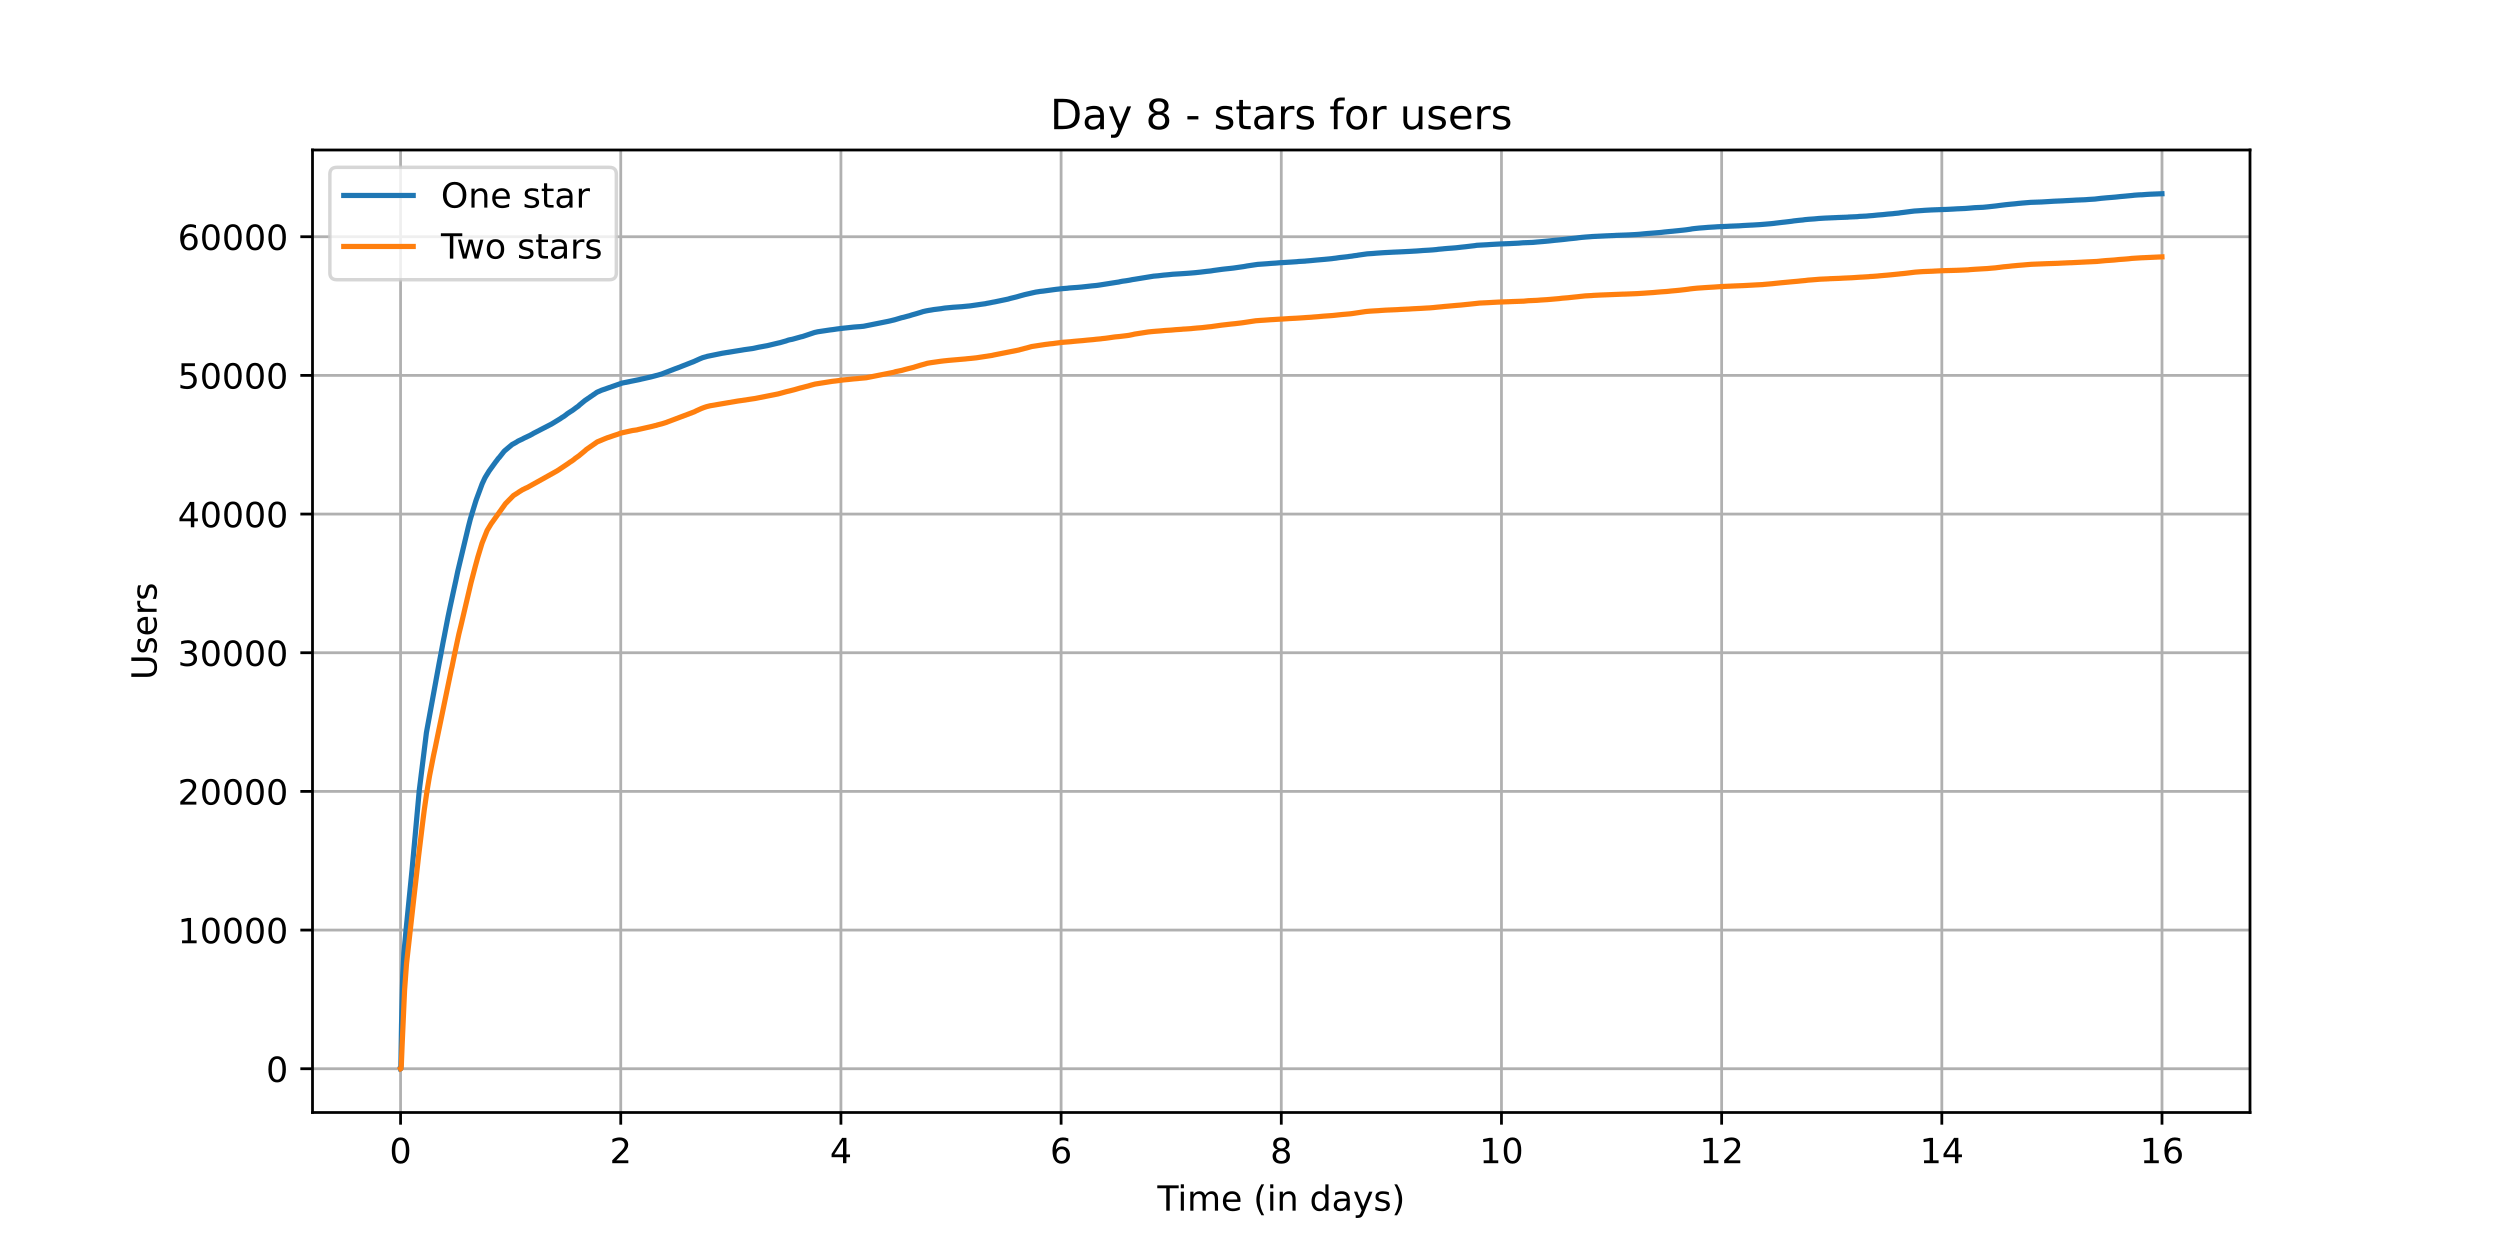 <?xml version="1.0" encoding="utf-8" standalone="no"?>
<!DOCTYPE svg PUBLIC "-//W3C//DTD SVG 1.1//EN"
  "http://www.w3.org/Graphics/SVG/1.1/DTD/svg11.dtd">
<!-- Created with matplotlib (https://matplotlib.org/) -->
<svg height="360pt" version="1.1" viewBox="0 0 720 360" width="720pt" xmlns="http://www.w3.org/2000/svg" xmlns:xlink="http://www.w3.org/1999/xlink">
 <defs>
  <style type="text/css">*{stroke-linecap:butt;stroke-linejoin:round;}</style>
 </defs>
 <g id="figure_1">
  <g id="patch_1">
   <path d="M 0 360 
L 720 360 
L 720 0 
L 0 0 
z
" style="fill:#ffffff;"/>
  </g>
  <g id="axes_1">
   <g id="patch_2">
    <path d="M 90 320.4 
L 648 320.4 
L 648 43.2 
L 90 43.2 
z
" style="fill:#ffffff;"/>
   </g>
   <g id="matplotlib.axis_1">
    <g id="xtick_1">
     <g id="line2d_1">
      <path clip-path="url(#p2597daea80)" d="M 115.364 320.4 
L 115.364 43.2 
" style="fill:none;stroke:#b0b0b0;stroke-linecap:square;stroke-width:0.8;"/>
     </g>
     <g id="line2d_2">
      <defs>
       <path d="M 0 0 
L 0 3.5 
" id="m3727c8ebe7" style="stroke:#000000;stroke-width:0.8;"/>
      </defs>
      <g>
       <use style="stroke:#000000;stroke-width:0.8;" x="115.364" xlink:href="#m3727c8ebe7" y="320.4"/>
      </g>
     </g>
     <g id="text_1">
      <!-- 0 -->
      <g transform="translate(112.182 334.998)scale(0.1 -0.1)">
       <defs>
        <path d="M 31.781 66.406 
Q 24.172 66.406 20.328 58.906 
Q 16.5 51.422 16.5 36.375 
Q 16.5 21.391 20.328 13.891 
Q 24.172 6.391 31.781 6.391 
Q 39.453 6.391 43.281 13.891 
Q 47.125 21.391 47.125 36.375 
Q 47.125 51.422 43.281 58.906 
Q 39.453 66.406 31.781 66.406 
z
M 31.781 74.219 
Q 44.047 74.219 50.516 64.516 
Q 56.984 54.828 56.984 36.375 
Q 56.984 17.969 50.516 8.266 
Q 44.047 -1.422 31.781 -1.422 
Q 19.531 -1.422 13.062 8.266 
Q 6.594 17.969 6.594 36.375 
Q 6.594 54.828 13.062 64.516 
Q 19.531 74.219 31.781 74.219 
z
" id="DejaVuSans-48"/>
       </defs>
       <use xlink:href="#DejaVuSans-48"/>
      </g>
     </g>
    </g>
    <g id="xtick_2">
     <g id="line2d_3">
      <path clip-path="url(#p2597daea80)" d="M 178.775 320.4 
L 178.775 43.2 
" style="fill:none;stroke:#b0b0b0;stroke-linecap:square;stroke-width:0.8;"/>
     </g>
     <g id="line2d_4">
      <g>
       <use style="stroke:#000000;stroke-width:0.8;" x="178.775" xlink:href="#m3727c8ebe7" y="320.4"/>
      </g>
     </g>
     <g id="text_2">
      <!-- 2 -->
      <g transform="translate(175.594 334.998)scale(0.1 -0.1)">
       <defs>
        <path d="M 19.188 8.297 
L 53.609 8.297 
L 53.609 0 
L 7.328 0 
L 7.328 8.297 
Q 12.938 14.109 22.625 23.891 
Q 32.328 33.688 34.812 36.531 
Q 39.547 41.844 41.422 45.531 
Q 43.312 49.219 43.312 52.781 
Q 43.312 58.594 39.234 62.25 
Q 35.156 65.922 28.609 65.922 
Q 23.969 65.922 18.812 64.312 
Q 13.672 62.703 7.812 59.422 
L 7.812 69.391 
Q 13.766 71.781 18.938 73 
Q 24.125 74.219 28.422 74.219 
Q 39.75 74.219 46.484 68.547 
Q 53.219 62.891 53.219 53.422 
Q 53.219 48.922 51.531 44.891 
Q 49.859 40.875 45.406 35.406 
Q 44.188 33.984 37.641 27.219 
Q 31.109 20.453 19.188 8.297 
z
" id="DejaVuSans-50"/>
       </defs>
       <use xlink:href="#DejaVuSans-50"/>
      </g>
     </g>
    </g>
    <g id="xtick_3">
     <g id="line2d_5">
      <path clip-path="url(#p2597daea80)" d="M 242.187 320.4 
L 242.187 43.2 
" style="fill:none;stroke:#b0b0b0;stroke-linecap:square;stroke-width:0.8;"/>
     </g>
     <g id="line2d_6">
      <g>
       <use style="stroke:#000000;stroke-width:0.8;" x="242.187" xlink:href="#m3727c8ebe7" y="320.4"/>
      </g>
     </g>
     <g id="text_3">
      <!-- 4 -->
      <g transform="translate(239.005 334.998)scale(0.1 -0.1)">
       <defs>
        <path d="M 37.797 64.312 
L 12.891 25.391 
L 37.797 25.391 
z
M 35.203 72.906 
L 47.609 72.906 
L 47.609 25.391 
L 58.016 25.391 
L 58.016 17.188 
L 47.609 17.188 
L 47.609 0 
L 37.797 0 
L 37.797 17.188 
L 4.891 17.188 
L 4.891 26.703 
z
" id="DejaVuSans-52"/>
       </defs>
       <use xlink:href="#DejaVuSans-52"/>
      </g>
     </g>
    </g>
    <g id="xtick_4">
     <g id="line2d_7">
      <path clip-path="url(#p2597daea80)" d="M 305.598 320.4 
L 305.598 43.2 
" style="fill:none;stroke:#b0b0b0;stroke-linecap:square;stroke-width:0.8;"/>
     </g>
     <g id="line2d_8">
      <g>
       <use style="stroke:#000000;stroke-width:0.8;" x="305.598" xlink:href="#m3727c8ebe7" y="320.4"/>
      </g>
     </g>
     <g id="text_4">
      <!-- 6 -->
      <g transform="translate(302.417 334.998)scale(0.1 -0.1)">
       <defs>
        <path d="M 33.016 40.375 
Q 26.375 40.375 22.484 35.828 
Q 18.609 31.297 18.609 23.391 
Q 18.609 15.531 22.484 10.953 
Q 26.375 6.391 33.016 6.391 
Q 39.656 6.391 43.531 10.953 
Q 47.406 15.531 47.406 23.391 
Q 47.406 31.297 43.531 35.828 
Q 39.656 40.375 33.016 40.375 
z
M 52.594 71.297 
L 52.594 62.312 
Q 48.875 64.062 45.094 64.984 
Q 41.312 65.922 37.594 65.922 
Q 27.828 65.922 22.672 59.328 
Q 17.531 52.734 16.797 39.406 
Q 19.672 43.656 24.016 45.922 
Q 28.375 48.188 33.594 48.188 
Q 44.578 48.188 50.953 41.516 
Q 57.328 34.859 57.328 23.391 
Q 57.328 12.156 50.688 5.359 
Q 44.047 -1.422 33.016 -1.422 
Q 20.359 -1.422 13.672 8.266 
Q 6.984 17.969 6.984 36.375 
Q 6.984 53.656 15.188 63.938 
Q 23.391 74.219 37.203 74.219 
Q 40.922 74.219 44.703 73.484 
Q 48.484 72.75 52.594 71.297 
z
" id="DejaVuSans-54"/>
       </defs>
       <use xlink:href="#DejaVuSans-54"/>
      </g>
     </g>
    </g>
    <g id="xtick_5">
     <g id="line2d_9">
      <path clip-path="url(#p2597daea80)" d="M 369.01 320.4 
L 369.01 43.2 
" style="fill:none;stroke:#b0b0b0;stroke-linecap:square;stroke-width:0.8;"/>
     </g>
     <g id="line2d_10">
      <g>
       <use style="stroke:#000000;stroke-width:0.8;" x="369.01" xlink:href="#m3727c8ebe7" y="320.4"/>
      </g>
     </g>
     <g id="text_5">
      <!-- 8 -->
      <g transform="translate(365.828 334.998)scale(0.1 -0.1)">
       <defs>
        <path d="M 31.781 34.625 
Q 24.75 34.625 20.719 30.859 
Q 16.703 27.094 16.703 20.516 
Q 16.703 13.922 20.719 10.156 
Q 24.75 6.391 31.781 6.391 
Q 38.812 6.391 42.859 10.172 
Q 46.922 13.969 46.922 20.516 
Q 46.922 27.094 42.891 30.859 
Q 38.875 34.625 31.781 34.625 
z
M 21.922 38.812 
Q 15.578 40.375 12.031 44.719 
Q 8.5 49.078 8.5 55.328 
Q 8.5 64.062 14.719 69.141 
Q 20.953 74.219 31.781 74.219 
Q 42.672 74.219 48.875 69.141 
Q 55.078 64.062 55.078 55.328 
Q 55.078 49.078 51.531 44.719 
Q 48 40.375 41.703 38.812 
Q 48.828 37.156 52.797 32.312 
Q 56.781 27.484 56.781 20.516 
Q 56.781 9.906 50.312 4.234 
Q 43.844 -1.422 31.781 -1.422 
Q 19.734 -1.422 13.25 4.234 
Q 6.781 9.906 6.781 20.516 
Q 6.781 27.484 10.781 32.312 
Q 14.797 37.156 21.922 38.812 
z
M 18.312 54.391 
Q 18.312 48.734 21.844 45.562 
Q 25.391 42.391 31.781 42.391 
Q 38.141 42.391 41.719 45.562 
Q 45.312 48.734 45.312 54.391 
Q 45.312 60.062 41.719 63.234 
Q 38.141 66.406 31.781 66.406 
Q 25.391 66.406 21.844 63.234 
Q 18.312 60.062 18.312 54.391 
z
" id="DejaVuSans-56"/>
       </defs>
       <use xlink:href="#DejaVuSans-56"/>
      </g>
     </g>
    </g>
    <g id="xtick_6">
     <g id="line2d_11">
      <path clip-path="url(#p2597daea80)" d="M 432.421 320.4 
L 432.421 43.2 
" style="fill:none;stroke:#b0b0b0;stroke-linecap:square;stroke-width:0.8;"/>
     </g>
     <g id="line2d_12">
      <g>
       <use style="stroke:#000000;stroke-width:0.8;" x="432.421" xlink:href="#m3727c8ebe7" y="320.4"/>
      </g>
     </g>
     <g id="text_6">
      <!-- 10 -->
      <g transform="translate(426.059 334.998)scale(0.1 -0.1)">
       <defs>
        <path d="M 12.406 8.297 
L 28.516 8.297 
L 28.516 63.922 
L 10.984 60.406 
L 10.984 69.391 
L 28.422 72.906 
L 38.281 72.906 
L 38.281 8.297 
L 54.391 8.297 
L 54.391 0 
L 12.406 0 
z
" id="DejaVuSans-49"/>
       </defs>
       <use xlink:href="#DejaVuSans-49"/>
       <use x="63.623" xlink:href="#DejaVuSans-48"/>
      </g>
     </g>
    </g>
    <g id="xtick_7">
     <g id="line2d_13">
      <path clip-path="url(#p2597daea80)" d="M 495.832 320.4 
L 495.832 43.2 
" style="fill:none;stroke:#b0b0b0;stroke-linecap:square;stroke-width:0.8;"/>
     </g>
     <g id="line2d_14">
      <g>
       <use style="stroke:#000000;stroke-width:0.8;" x="495.832" xlink:href="#m3727c8ebe7" y="320.4"/>
      </g>
     </g>
     <g id="text_7">
      <!-- 12 -->
      <g transform="translate(489.47 334.998)scale(0.1 -0.1)">
       <use xlink:href="#DejaVuSans-49"/>
       <use x="63.623" xlink:href="#DejaVuSans-50"/>
      </g>
     </g>
    </g>
    <g id="xtick_8">
     <g id="line2d_15">
      <path clip-path="url(#p2597daea80)" d="M 559.244 320.4 
L 559.244 43.2 
" style="fill:none;stroke:#b0b0b0;stroke-linecap:square;stroke-width:0.8;"/>
     </g>
     <g id="line2d_16">
      <g>
       <use style="stroke:#000000;stroke-width:0.8;" x="559.244" xlink:href="#m3727c8ebe7" y="320.4"/>
      </g>
     </g>
     <g id="text_8">
      <!-- 14 -->
      <g transform="translate(552.881 334.998)scale(0.1 -0.1)">
       <use xlink:href="#DejaVuSans-49"/>
       <use x="63.623" xlink:href="#DejaVuSans-52"/>
      </g>
     </g>
    </g>
    <g id="xtick_9">
     <g id="line2d_17">
      <path clip-path="url(#p2597daea80)" d="M 622.655 320.4 
L 622.655 43.2 
" style="fill:none;stroke:#b0b0b0;stroke-linecap:square;stroke-width:0.8;"/>
     </g>
     <g id="line2d_18">
      <g>
       <use style="stroke:#000000;stroke-width:0.8;" x="622.655" xlink:href="#m3727c8ebe7" y="320.4"/>
      </g>
     </g>
     <g id="text_9">
      <!-- 16 -->
      <g transform="translate(616.293 334.998)scale(0.1 -0.1)">
       <use xlink:href="#DejaVuSans-49"/>
       <use x="63.623" xlink:href="#DejaVuSans-54"/>
      </g>
     </g>
    </g>
    <g id="text_10">
     <!-- Time (in days) -->
     <g transform="translate(333.327 348.677)scale(0.1 -0.1)">
      <defs>
       <path d="M -0.297 72.906 
L 61.375 72.906 
L 61.375 64.594 
L 35.5 64.594 
L 35.5 0 
L 25.594 0 
L 25.594 64.594 
L -0.297 64.594 
z
" id="DejaVuSans-84"/>
       <path d="M 9.422 54.688 
L 18.406 54.688 
L 18.406 0 
L 9.422 0 
z
M 9.422 75.984 
L 18.406 75.984 
L 18.406 64.594 
L 9.422 64.594 
z
" id="DejaVuSans-105"/>
       <path d="M 52 44.188 
Q 55.375 50.25 60.062 53.125 
Q 64.75 56 71.094 56 
Q 79.641 56 84.281 50.016 
Q 88.922 44.047 88.922 33.016 
L 88.922 0 
L 79.891 0 
L 79.891 32.719 
Q 79.891 40.578 77.094 44.375 
Q 74.312 48.188 68.609 48.188 
Q 61.625 48.188 57.562 43.547 
Q 53.516 38.922 53.516 30.906 
L 53.516 0 
L 44.484 0 
L 44.484 32.719 
Q 44.484 40.625 41.703 44.406 
Q 38.922 48.188 33.109 48.188 
Q 26.219 48.188 22.156 43.531 
Q 18.109 38.875 18.109 30.906 
L 18.109 0 
L 9.078 0 
L 9.078 54.688 
L 18.109 54.688 
L 18.109 46.188 
Q 21.188 51.219 25.484 53.609 
Q 29.781 56 35.688 56 
Q 41.656 56 45.828 52.969 
Q 50 49.953 52 44.188 
z
" id="DejaVuSans-109"/>
       <path d="M 56.203 29.594 
L 56.203 25.203 
L 14.891 25.203 
Q 15.484 15.922 20.484 11.062 
Q 25.484 6.203 34.422 6.203 
Q 39.594 6.203 44.453 7.469 
Q 49.312 8.734 54.109 11.281 
L 54.109 2.781 
Q 49.266 0.734 44.188 -0.344 
Q 39.109 -1.422 33.891 -1.422 
Q 20.797 -1.422 13.156 6.188 
Q 5.516 13.812 5.516 26.812 
Q 5.516 40.234 12.766 48.109 
Q 20.016 56 32.328 56 
Q 43.359 56 49.781 48.891 
Q 56.203 41.797 56.203 29.594 
z
M 47.219 32.234 
Q 47.125 39.594 43.094 43.984 
Q 39.062 48.391 32.422 48.391 
Q 24.906 48.391 20.391 44.141 
Q 15.875 39.891 15.188 32.172 
z
" id="DejaVuSans-101"/>
       <path id="DejaVuSans-32"/>
       <path d="M 31 75.875 
Q 24.469 64.656 21.281 53.656 
Q 18.109 42.672 18.109 31.391 
Q 18.109 20.125 21.312 9.062 
Q 24.516 -2 31 -13.188 
L 23.188 -13.188 
Q 15.875 -1.703 12.234 9.375 
Q 8.594 20.453 8.594 31.391 
Q 8.594 42.281 12.203 53.312 
Q 15.828 64.359 23.188 75.875 
z
" id="DejaVuSans-40"/>
       <path d="M 54.891 33.016 
L 54.891 0 
L 45.906 0 
L 45.906 32.719 
Q 45.906 40.484 42.875 44.328 
Q 39.844 48.188 33.797 48.188 
Q 26.516 48.188 22.312 43.547 
Q 18.109 38.922 18.109 30.906 
L 18.109 0 
L 9.078 0 
L 9.078 54.688 
L 18.109 54.688 
L 18.109 46.188 
Q 21.344 51.125 25.703 53.562 
Q 30.078 56 35.797 56 
Q 45.219 56 50.047 50.172 
Q 54.891 44.344 54.891 33.016 
z
" id="DejaVuSans-110"/>
       <path d="M 45.406 46.391 
L 45.406 75.984 
L 54.391 75.984 
L 54.391 0 
L 45.406 0 
L 45.406 8.203 
Q 42.578 3.328 38.25 0.953 
Q 33.938 -1.422 27.875 -1.422 
Q 17.969 -1.422 11.734 6.484 
Q 5.516 14.406 5.516 27.297 
Q 5.516 40.188 11.734 48.094 
Q 17.969 56 27.875 56 
Q 33.938 56 38.25 53.625 
Q 42.578 51.266 45.406 46.391 
z
M 14.797 27.297 
Q 14.797 17.391 18.875 11.75 
Q 22.953 6.109 30.078 6.109 
Q 37.203 6.109 41.297 11.75 
Q 45.406 17.391 45.406 27.297 
Q 45.406 37.203 41.297 42.844 
Q 37.203 48.484 30.078 48.484 
Q 22.953 48.484 18.875 42.844 
Q 14.797 37.203 14.797 27.297 
z
" id="DejaVuSans-100"/>
       <path d="M 34.281 27.484 
Q 23.391 27.484 19.188 25 
Q 14.984 22.516 14.984 16.5 
Q 14.984 11.719 18.141 8.906 
Q 21.297 6.109 26.703 6.109 
Q 34.188 6.109 38.703 11.406 
Q 43.219 16.703 43.219 25.484 
L 43.219 27.484 
z
M 52.203 31.203 
L 52.203 0 
L 43.219 0 
L 43.219 8.297 
Q 40.141 3.328 35.547 0.953 
Q 30.953 -1.422 24.312 -1.422 
Q 15.922 -1.422 10.953 3.297 
Q 6 8.016 6 15.922 
Q 6 25.141 12.172 29.828 
Q 18.359 34.516 30.609 34.516 
L 43.219 34.516 
L 43.219 35.406 
Q 43.219 41.609 39.141 45 
Q 35.062 48.391 27.688 48.391 
Q 23 48.391 18.547 47.266 
Q 14.109 46.141 10.016 43.891 
L 10.016 52.203 
Q 14.938 54.109 19.578 55.047 
Q 24.219 56 28.609 56 
Q 40.484 56 46.344 49.844 
Q 52.203 43.703 52.203 31.203 
z
" id="DejaVuSans-97"/>
       <path d="M 32.172 -5.078 
Q 28.375 -14.844 24.75 -17.812 
Q 21.141 -20.797 15.094 -20.797 
L 7.906 -20.797 
L 7.906 -13.281 
L 13.188 -13.281 
Q 16.891 -13.281 18.938 -11.516 
Q 21 -9.766 23.484 -3.219 
L 25.094 0.875 
L 2.984 54.688 
L 12.5 54.688 
L 29.594 11.922 
L 46.688 54.688 
L 56.203 54.688 
z
" id="DejaVuSans-121"/>
       <path d="M 44.281 53.078 
L 44.281 44.578 
Q 40.484 46.531 36.375 47.5 
Q 32.281 48.484 27.875 48.484 
Q 21.188 48.484 17.844 46.438 
Q 14.5 44.391 14.5 40.281 
Q 14.5 37.156 16.891 35.375 
Q 19.281 33.594 26.516 31.984 
L 29.594 31.297 
Q 39.156 29.25 43.188 25.516 
Q 47.219 21.781 47.219 15.094 
Q 47.219 7.469 41.188 3.016 
Q 35.156 -1.422 24.609 -1.422 
Q 20.219 -1.422 15.453 -0.562 
Q 10.688 0.297 5.422 2 
L 5.422 11.281 
Q 10.406 8.688 15.234 7.391 
Q 20.062 6.109 24.812 6.109 
Q 31.156 6.109 34.562 8.281 
Q 37.984 10.453 37.984 14.406 
Q 37.984 18.062 35.516 20.016 
Q 33.062 21.969 24.703 23.781 
L 21.578 24.516 
Q 13.234 26.266 9.516 29.906 
Q 5.812 33.547 5.812 39.891 
Q 5.812 47.609 11.281 51.797 
Q 16.75 56 26.812 56 
Q 31.781 56 36.172 55.266 
Q 40.578 54.547 44.281 53.078 
z
" id="DejaVuSans-115"/>
       <path d="M 8.016 75.875 
L 15.828 75.875 
Q 23.141 64.359 26.781 53.312 
Q 30.422 42.281 30.422 31.391 
Q 30.422 20.453 26.781 9.375 
Q 23.141 -1.703 15.828 -13.188 
L 8.016 -13.188 
Q 14.5 -2 17.703 9.062 
Q 20.906 20.125 20.906 31.391 
Q 20.906 42.672 17.703 53.656 
Q 14.5 64.656 8.016 75.875 
z
" id="DejaVuSans-41"/>
      </defs>
      <use xlink:href="#DejaVuSans-84"/>
      <use x="57.959" xlink:href="#DejaVuSans-105"/>
      <use x="85.742" xlink:href="#DejaVuSans-109"/>
      <use x="183.154" xlink:href="#DejaVuSans-101"/>
      <use x="244.678" xlink:href="#DejaVuSans-32"/>
      <use x="276.465" xlink:href="#DejaVuSans-40"/>
      <use x="315.479" xlink:href="#DejaVuSans-105"/>
      <use x="343.262" xlink:href="#DejaVuSans-110"/>
      <use x="406.641" xlink:href="#DejaVuSans-32"/>
      <use x="438.428" xlink:href="#DejaVuSans-100"/>
      <use x="501.904" xlink:href="#DejaVuSans-97"/>
      <use x="563.184" xlink:href="#DejaVuSans-121"/>
      <use x="622.363" xlink:href="#DejaVuSans-115"/>
      <use x="674.463" xlink:href="#DejaVuSans-41"/>
     </g>
    </g>
   </g>
   <g id="matplotlib.axis_2">
    <g id="ytick_1">
     <g id="line2d_19">
      <path clip-path="url(#p2597daea80)" d="M 90 307.8 
L 648 307.8 
" style="fill:none;stroke:#b0b0b0;stroke-linecap:square;stroke-width:0.8;"/>
     </g>
     <g id="line2d_20">
      <defs>
       <path d="M 0 0 
L -3.5 0 
" id="me35a45049b" style="stroke:#000000;stroke-width:0.8;"/>
      </defs>
      <g>
       <use style="stroke:#000000;stroke-width:0.8;" x="90" xlink:href="#me35a45049b" y="307.8"/>
      </g>
     </g>
     <g id="text_11">
      <!-- 0 -->
      <g transform="translate(76.638 311.599)scale(0.1 -0.1)">
       <use xlink:href="#DejaVuSans-48"/>
      </g>
     </g>
    </g>
    <g id="ytick_2">
     <g id="line2d_21">
      <path clip-path="url(#p2597daea80)" d="M 90 267.863 
L 648 267.863 
" style="fill:none;stroke:#b0b0b0;stroke-linecap:square;stroke-width:0.8;"/>
     </g>
     <g id="line2d_22">
      <g>
       <use style="stroke:#000000;stroke-width:0.8;" x="90" xlink:href="#me35a45049b" y="267.863"/>
      </g>
     </g>
     <g id="text_12">
      <!-- 10000 -->
      <g transform="translate(51.188 271.662)scale(0.1 -0.1)">
       <use xlink:href="#DejaVuSans-49"/>
       <use x="63.623" xlink:href="#DejaVuSans-48"/>
       <use x="127.246" xlink:href="#DejaVuSans-48"/>
       <use x="190.869" xlink:href="#DejaVuSans-48"/>
       <use x="254.492" xlink:href="#DejaVuSans-48"/>
      </g>
     </g>
    </g>
    <g id="ytick_3">
     <g id="line2d_23">
      <path clip-path="url(#p2597daea80)" d="M 90 227.926 
L 648 227.926 
" style="fill:none;stroke:#b0b0b0;stroke-linecap:square;stroke-width:0.8;"/>
     </g>
     <g id="line2d_24">
      <g>
       <use style="stroke:#000000;stroke-width:0.8;" x="90" xlink:href="#me35a45049b" y="227.926"/>
      </g>
     </g>
     <g id="text_13">
      <!-- 20000 -->
      <g transform="translate(51.188 231.725)scale(0.1 -0.1)">
       <use xlink:href="#DejaVuSans-50"/>
       <use x="63.623" xlink:href="#DejaVuSans-48"/>
       <use x="127.246" xlink:href="#DejaVuSans-48"/>
       <use x="190.869" xlink:href="#DejaVuSans-48"/>
       <use x="254.492" xlink:href="#DejaVuSans-48"/>
      </g>
     </g>
    </g>
    <g id="ytick_4">
     <g id="line2d_25">
      <path clip-path="url(#p2597daea80)" d="M 90 187.988 
L 648 187.988 
" style="fill:none;stroke:#b0b0b0;stroke-linecap:square;stroke-width:0.8;"/>
     </g>
     <g id="line2d_26">
      <g>
       <use style="stroke:#000000;stroke-width:0.8;" x="90" xlink:href="#me35a45049b" y="187.988"/>
      </g>
     </g>
     <g id="text_14">
      <!-- 30000 -->
      <g transform="translate(51.188 191.787)scale(0.1 -0.1)">
       <defs>
        <path d="M 40.578 39.312 
Q 47.656 37.797 51.625 33 
Q 55.609 28.219 55.609 21.188 
Q 55.609 10.406 48.188 4.484 
Q 40.766 -1.422 27.094 -1.422 
Q 22.516 -1.422 17.656 -0.516 
Q 12.797 0.391 7.625 2.203 
L 7.625 11.719 
Q 11.719 9.328 16.594 8.109 
Q 21.484 6.891 26.812 6.891 
Q 36.078 6.891 40.938 10.547 
Q 45.797 14.203 45.797 21.188 
Q 45.797 27.641 41.281 31.266 
Q 36.766 34.906 28.719 34.906 
L 20.219 34.906 
L 20.219 43.016 
L 29.109 43.016 
Q 36.375 43.016 40.234 45.922 
Q 44.094 48.828 44.094 54.297 
Q 44.094 59.906 40.109 62.906 
Q 36.141 65.922 28.719 65.922 
Q 24.656 65.922 20.016 65.031 
Q 15.375 64.156 9.812 62.312 
L 9.812 71.094 
Q 15.438 72.656 20.344 73.438 
Q 25.25 74.219 29.594 74.219 
Q 40.828 74.219 47.359 69.109 
Q 53.906 64.016 53.906 55.328 
Q 53.906 49.266 50.438 45.094 
Q 46.969 40.922 40.578 39.312 
z
" id="DejaVuSans-51"/>
       </defs>
       <use xlink:href="#DejaVuSans-51"/>
       <use x="63.623" xlink:href="#DejaVuSans-48"/>
       <use x="127.246" xlink:href="#DejaVuSans-48"/>
       <use x="190.869" xlink:href="#DejaVuSans-48"/>
       <use x="254.492" xlink:href="#DejaVuSans-48"/>
      </g>
     </g>
    </g>
    <g id="ytick_5">
     <g id="line2d_27">
      <path clip-path="url(#p2597daea80)" d="M 90 148.051 
L 648 148.051 
" style="fill:none;stroke:#b0b0b0;stroke-linecap:square;stroke-width:0.8;"/>
     </g>
     <g id="line2d_28">
      <g>
       <use style="stroke:#000000;stroke-width:0.8;" x="90" xlink:href="#me35a45049b" y="148.051"/>
      </g>
     </g>
     <g id="text_15">
      <!-- 40000 -->
      <g transform="translate(51.188 151.85)scale(0.1 -0.1)">
       <use xlink:href="#DejaVuSans-52"/>
       <use x="63.623" xlink:href="#DejaVuSans-48"/>
       <use x="127.246" xlink:href="#DejaVuSans-48"/>
       <use x="190.869" xlink:href="#DejaVuSans-48"/>
       <use x="254.492" xlink:href="#DejaVuSans-48"/>
      </g>
     </g>
    </g>
    <g id="ytick_6">
     <g id="line2d_29">
      <path clip-path="url(#p2597daea80)" d="M 90 108.114 
L 648 108.114 
" style="fill:none;stroke:#b0b0b0;stroke-linecap:square;stroke-width:0.8;"/>
     </g>
     <g id="line2d_30">
      <g>
       <use style="stroke:#000000;stroke-width:0.8;" x="90" xlink:href="#me35a45049b" y="108.114"/>
      </g>
     </g>
     <g id="text_16">
      <!-- 50000 -->
      <g transform="translate(51.188 111.913)scale(0.1 -0.1)">
       <defs>
        <path d="M 10.797 72.906 
L 49.516 72.906 
L 49.516 64.594 
L 19.828 64.594 
L 19.828 46.734 
Q 21.969 47.469 24.109 47.828 
Q 26.266 48.188 28.422 48.188 
Q 40.625 48.188 47.75 41.5 
Q 54.891 34.812 54.891 23.391 
Q 54.891 11.625 47.562 5.094 
Q 40.234 -1.422 26.906 -1.422 
Q 22.312 -1.422 17.547 -0.641 
Q 12.797 0.141 7.719 1.703 
L 7.719 11.625 
Q 12.109 9.234 16.797 8.062 
Q 21.484 6.891 26.703 6.891 
Q 35.156 6.891 40.078 11.328 
Q 45.016 15.766 45.016 23.391 
Q 45.016 31 40.078 35.438 
Q 35.156 39.891 26.703 39.891 
Q 22.75 39.891 18.812 39.016 
Q 14.891 38.141 10.797 36.281 
z
" id="DejaVuSans-53"/>
       </defs>
       <use xlink:href="#DejaVuSans-53"/>
       <use x="63.623" xlink:href="#DejaVuSans-48"/>
       <use x="127.246" xlink:href="#DejaVuSans-48"/>
       <use x="190.869" xlink:href="#DejaVuSans-48"/>
       <use x="254.492" xlink:href="#DejaVuSans-48"/>
      </g>
     </g>
    </g>
    <g id="ytick_7">
     <g id="line2d_31">
      <path clip-path="url(#p2597daea80)" d="M 90 68.177 
L 648 68.177 
" style="fill:none;stroke:#b0b0b0;stroke-linecap:square;stroke-width:0.8;"/>
     </g>
     <g id="line2d_32">
      <g>
       <use style="stroke:#000000;stroke-width:0.8;" x="90" xlink:href="#me35a45049b" y="68.177"/>
      </g>
     </g>
     <g id="text_17">
      <!-- 60000 -->
      <g transform="translate(51.188 71.976)scale(0.1 -0.1)">
       <use xlink:href="#DejaVuSans-54"/>
       <use x="63.623" xlink:href="#DejaVuSans-48"/>
       <use x="127.246" xlink:href="#DejaVuSans-48"/>
       <use x="190.869" xlink:href="#DejaVuSans-48"/>
       <use x="254.492" xlink:href="#DejaVuSans-48"/>
      </g>
     </g>
    </g>
    <g id="text_18">
     <!-- Users -->
     <g transform="translate(45.108 195.801)rotate(-90)scale(0.1 -0.1)">
      <defs>
       <path d="M 8.688 72.906 
L 18.609 72.906 
L 18.609 28.609 
Q 18.609 16.891 22.844 11.734 
Q 27.094 6.594 36.625 6.594 
Q 46.094 6.594 50.344 11.734 
Q 54.594 16.891 54.594 28.609 
L 54.594 72.906 
L 64.5 72.906 
L 64.5 27.391 
Q 64.5 13.141 57.438 5.859 
Q 50.391 -1.422 36.625 -1.422 
Q 22.797 -1.422 15.734 5.859 
Q 8.688 13.141 8.688 27.391 
z
" id="DejaVuSans-85"/>
       <path d="M 41.109 46.297 
Q 39.594 47.172 37.812 47.578 
Q 36.031 48 33.891 48 
Q 26.266 48 22.188 43.047 
Q 18.109 38.094 18.109 28.812 
L 18.109 0 
L 9.078 0 
L 9.078 54.688 
L 18.109 54.688 
L 18.109 46.188 
Q 20.953 51.172 25.484 53.578 
Q 30.031 56 36.531 56 
Q 37.453 56 38.578 55.875 
Q 39.703 55.766 41.062 55.516 
z
" id="DejaVuSans-114"/>
      </defs>
      <use xlink:href="#DejaVuSans-85"/>
      <use x="73.193" xlink:href="#DejaVuSans-115"/>
      <use x="125.293" xlink:href="#DejaVuSans-101"/>
      <use x="186.816" xlink:href="#DejaVuSans-114"/>
      <use x="227.93" xlink:href="#DejaVuSans-115"/>
     </g>
    </g>
   </g>
   <g id="line2d_33">
    <path clip-path="url(#p2597daea80)" d="M 115.364 307.8 
L 115.404 307.792 
L 115.447 307.189 
L 115.644 294.82 
L 115.971 281.322 
L 116.32 274.532 
L 117.04 266.84 
L 118.677 250.418 
L 120.735 227.766 
L 122.81 210.992 
L 126.52 190.756 
L 127 188.252 
L 127.633 184.837 
L 127.96 183.208 
L 128.309 181.371 
L 129.008 177.756 
L 129.576 175.041 
L 130.646 170.084 
L 131.278 167.197 
L 131.824 164.577 
L 134.902 151.669 
L 135.098 150.907 
L 135.447 149.549 
L 136.189 147.061 
L 137.062 144.221 
L 137.237 143.726 
L 138.852 139.365 
L 139.594 137.763 
L 139.856 137.288 
L 140.904 135.587 
L 142.824 132.935 
L 143.021 132.699 
L 143.501 132.04 
L 143.763 131.777 
L 144.658 130.646 
L 145.182 129.979 
L 145.531 129.664 
L 147.538 127.987 
L 147.888 127.815 
L 148.302 127.583 
L 148.586 127.427 
L 149.131 127.068 
L 149.502 126.888 
L 150.506 126.421 
L 150.812 126.241 
L 152.383 125.498 
L 152.601 125.403 
L 152.993 125.179 
L 153.212 125.075 
L 153.648 124.8 
L 154.019 124.612 
L 158.427 122.335 
L 158.755 122.172 
L 159.192 121.912 
L 161.375 120.578 
L 161.79 120.279 
L 161.964 120.175 
L 162.422 119.899 
L 162.99 119.476 
L 163.383 119.152 
L 164.408 118.478 
L 164.714 118.298 
L 165.063 118.054 
L 165.936 117.399 
L 166.613 116.928 
L 166.853 116.676 
L 168.403 115.394 
L 171.917 112.978 
L 173.183 112.415 
L 179.163 110.326 
L 184.17 109.316 
L 184.762 109.164 
L 185.266 109.056 
L 186.096 108.865 
L 186.576 108.757 
L 187.405 108.573 
L 188.758 108.214 
L 190.046 107.862 
L 190.438 107.758 
L 190.722 107.651 
L 194.24 106.285 
L 194.501 106.185 
L 195.156 105.953 
L 199.894 104.096 
L 200.221 103.944 
L 201.488 103.369 
L 202.362 103.01 
L 203.76 102.61 
L 208.126 101.716 
L 208.345 101.688 
L 208.978 101.58 
L 213.648 100.829 
L 214.259 100.721 
L 216.746 100.374 
L 217.27 100.27 
L 218.077 100.09 
L 218.557 99.987 
L 219.19 99.875 
L 219.779 99.767 
L 220.395 99.651 
L 221.006 99.543 
L 224.149 98.792 
L 224.629 98.689 
L 225.981 98.301 
L 226.352 98.201 
L 227.029 97.954 
L 227.487 97.846 
L 228.163 97.718 
L 229.298 97.403 
L 230.673 97.015 
L 231.153 96.911 
L 234.602 95.757 
L 235.061 95.657 
L 235.475 95.558 
L 239.012 95.026 
L 239.863 94.923 
L 240.387 94.847 
L 241.107 94.739 
L 242.939 94.511 
L 244.008 94.403 
L 244.467 94.351 
L 245.427 94.248 
L 245.885 94.196 
L 247.26 94.092 
L 247.631 94.068 
L 248.724 93.96 
L 255.685 92.566 
L 256.492 92.387 
L 257.976 92.007 
L 259.678 91.496 
L 260.201 91.388 
L 261.379 91.065 
L 261.794 90.965 
L 262.34 90.793 
L 262.667 90.685 
L 263.714 90.394 
L 264.02 90.302 
L 264.979 90.014 
L 265.481 89.858 
L 265.787 89.751 
L 266.66 89.551 
L 267.205 89.447 
L 267.554 89.383 
L 268.252 89.275 
L 268.907 89.156 
L 269.801 89.048 
L 270.281 88.988 
L 271.132 88.884 
L 271.372 88.836 
L 272.049 88.728 
L 273.314 88.608 
L 274.43 88.501 
L 275.368 88.437 
L 276.938 88.329 
L 278.248 88.201 
L 279.404 88.093 
L 282.481 87.646 
L 283.266 87.538 
L 283.79 87.466 
L 284.205 87.366 
L 284.532 87.314 
L 285.099 87.211 
L 285.841 87.055 
L 286.452 86.947 
L 290.359 86.132 
L 290.904 85.961 
L 292.584 85.553 
L 292.868 85.477 
L 293.872 85.186 
L 295.137 84.842 
L 297.581 84.287 
L 298.367 84.116 
L 299.087 84.012 
L 299.436 83.944 
L 300.462 83.836 
L 300.985 83.764 
L 303.538 83.413 
L 304.368 83.305 
L 304.782 83.265 
L 305.611 83.161 
L 306.026 83.121 
L 307.379 83.017 
L 307.881 82.945 
L 309.343 82.838 
L 310.259 82.778 
L 311.459 82.67 
L 311.896 82.622 
L 312.878 82.514 
L 314.449 82.338 
L 315.605 82.23 
L 316.086 82.171 
L 316.83 82.063 
L 321.587 81.312 
L 322.242 81.22 
L 322.482 81.148 
L 322.983 81.048 
L 323.333 80.984 
L 324.162 80.877 
L 324.73 80.789 
L 325.384 80.681 
L 326.126 80.525 
L 326.847 80.417 
L 332.238 79.535 
L 333.526 79.427 
L 335.185 79.231 
L 336.428 79.123 
L 337.803 78.98 
L 339.636 78.872 
L 340.555 78.812 
L 342.129 78.704 
L 343.155 78.624 
L 344.333 78.52 
L 344.77 78.472 
L 345.795 78.365 
L 347.541 78.153 
L 348.566 78.049 
L 348.872 78.005 
L 349.483 77.901 
L 352.014 77.554 
L 352.952 77.446 
L 354.305 77.306 
L 355.243 77.198 
L 358.212 76.771 
L 358.801 76.663 
L 359.151 76.595 
L 362.207 76.144 
L 363.778 76.036 
L 364.76 75.964 
L 366.092 75.856 
L 366.485 75.829 
L 367.357 75.777 
L 368.579 75.669 
L 369.408 75.629 
L 371.067 75.521 
L 371.918 75.473 
L 373.51 75.365 
L 373.99 75.305 
L 375.867 75.206 
L 376.173 75.166 
L 377.438 75.062 
L 377.874 75.018 
L 378.987 74.91 
L 380.122 74.81 
L 381.389 74.702 
L 382.654 74.582 
L 383.636 74.483 
L 383.942 74.435 
L 384.793 74.335 
L 385.12 74.279 
L 385.862 74.171 
L 387.303 74.019 
L 388.176 73.92 
L 388.417 73.872 
L 389.334 73.764 
L 389.967 73.652 
L 390.818 73.548 
L 391.168 73.476 
L 393.765 73.109 
L 395.38 73.001 
L 396.471 72.909 
L 398.021 72.801 
L 398.916 72.745 
L 400.923 72.642 
L 401.294 72.622 
L 403.761 72.514 
L 404.59 72.47 
L 406.686 72.362 
L 407.079 72.334 
L 407.93 72.29 
L 409.392 72.182 
L 409.654 72.154 
L 411.552 72.046 
L 412.556 71.975 
L 413.734 71.867 
L 414.28 71.787 
L 415.458 71.683 
L 415.916 71.631 
L 417.182 71.523 
L 418.12 71.459 
L 419.408 71.352 
L 421.023 71.168 
L 422.071 71.06 
L 423.818 70.852 
L 424.735 70.745 
L 425.325 70.645 
L 426.176 70.597 
L 428.205 70.489 
L 429.187 70.421 
L 431.02 70.317 
L 431.391 70.297 
L 432.242 70.253 
L 434.925 70.149 
L 435.165 70.133 
L 437.391 70.026 
L 438.569 69.922 
L 441.45 69.814 
L 442.672 69.698 
L 443.981 69.59 
L 445.115 69.49 
L 446.25 69.383 
L 447.755 69.215 
L 448.912 69.107 
L 450.265 68.967 
L 451.204 68.859 
L 451.706 68.792 
L 452.994 68.668 
L 454.021 68.56 
L 454.544 68.48 
L 455.483 68.372 
L 456.662 68.268 
L 458.081 68.165 
L 458.517 68.121 
L 460.744 68.013 
L 461.573 67.973 
L 462.424 67.929 
L 465.021 67.821 
L 465.413 67.789 
L 468.447 67.681 
L 469.254 67.645 
L 471.24 67.538 
L 472.2 67.47 
L 473.247 67.362 
L 474.447 67.25 
L 475.887 67.142 
L 476.935 67.058 
L 478.157 66.958 
L 478.418 66.935 
L 479.27 66.827 
L 480.623 66.691 
L 481.801 66.587 
L 482.259 66.535 
L 483.329 66.427 
L 484.747 66.28 
L 485.664 66.172 
L 486.165 66.1 
L 486.929 65.996 
L 487.147 65.932 
L 488.02 65.824 
L 489.416 65.68 
L 490.835 65.573 
L 491.947 65.477 
L 493.78 65.369 
L 494.74 65.301 
L 497.381 65.193 
L 498.253 65.141 
L 500.981 65.033 
L 502.006 64.954 
L 504.014 64.846 
L 504.821 64.81 
L 506.611 64.702 
L 507.592 64.63 
L 508.858 64.522 
L 509.949 64.43 
L 510.931 64.327 
L 511.433 64.259 
L 513.179 64.051 
L 514.182 63.943 
L 515.972 63.728 
L 516.627 63.62 
L 518.132 63.452 
L 519.245 63.348 
L 519.813 63.256 
L 520.969 63.152 
L 522.518 63.045 
L 523.762 62.925 
L 525.485 62.817 
L 526.293 62.781 
L 528.824 62.673 
L 529.195 62.649 
L 532.119 62.545 
L 532.424 62.505 
L 534.913 62.398 
L 535.393 62.334 
L 537.619 62.226 
L 538.055 62.178 
L 539.43 62.07 
L 540.826 61.922 
L 542.223 61.815 
L 543.728 61.651 
L 545.125 61.543 
L 545.605 61.479 
L 546.784 61.371 
L 547.373 61.271 
L 548.29 61.164 
L 550.451 60.884 
L 551.368 60.776 
L 552.284 60.72 
L 553.768 60.616 
L 554.184 60.58 
L 556.082 60.473 
L 556.868 60.441 
L 559.835 60.333 
L 560.556 60.313 
L 562.606 60.205 
L 563.501 60.149 
L 565.966 60.041 
L 567.057 59.953 
L 568.301 59.846 
L 568.716 59.81 
L 571.137 59.702 
L 572.425 59.578 
L 573.407 59.47 
L 574.978 59.295 
L 575.764 59.187 
L 577.684 58.951 
L 578.71 58.847 
L 579.147 58.803 
L 580.282 58.703 
L 581.198 58.596 
L 582.443 58.48 
L 583.752 58.372 
L 584.865 58.28 
L 587.943 58.172 
L 588.815 58.12 
L 590.561 58.013 
L 591.477 57.953 
L 593.987 57.845 
L 594.859 57.793 
L 596.954 57.685 
L 597.849 57.629 
L 600.511 57.521 
L 601.555 57.441 
L 603.3 57.334 
L 605.133 57.114 
L 606.267 57.01 
L 606.682 56.97 
L 608.056 56.862 
L 609.169 56.77 
L 610.129 56.667 
L 610.588 56.615 
L 611.832 56.507 
L 613.054 56.391 
L 614.168 56.287 
L 614.648 56.223 
L 616.132 56.116 
L 616.831 56.1 
L 618.25 55.992 
L 619.145 55.94 
L 621.763 55.832 
L 622.527 55.804 
L 622.636 55.8 
L 622.636 55.8 
" style="fill:none;stroke:#1f77b4;stroke-linecap:square;stroke-width:1.5;"/>
   </g>
   <g id="line2d_34">
    <path clip-path="url(#p2597daea80)" d="M 115.364 307.8 
L 115.491 307.724 
L 115.578 306.838 
L 115.84 300.384 
L 116.516 285.188 
L 117.084 277.472 
L 119.269 257.93 
L 119.838 252.954 
L 120.56 246.504 
L 121.74 236.788 
L 122.199 233.197 
L 122.897 228.345 
L 123.181 226.604 
L 123.727 223.349 
L 124.272 220.581 
L 124.861 217.558 
L 125.342 215.337 
L 125.909 212.558 
L 129.99 192.785 
L 130.165 192.102 
L 130.646 189.73 
L 131.519 185.548 
L 132.173 182.513 
L 132.697 180.396 
L 135.622 167.936 
L 136.866 163.187 
L 137.346 161.43 
L 137.608 160.456 
L 138.83 156.434 
L 140.292 152.764 
L 141.493 150.767 
L 141.646 150.571 
L 145.575 145.06 
L 147.866 142.723 
L 149.153 141.905 
L 149.415 141.709 
L 150.55 141.01 
L 150.79 140.91 
L 151.379 140.603 
L 151.837 140.411 
L 160.459 135.603 
L 160.808 135.375 
L 161.07 135.215 
L 161.375 134.992 
L 161.55 134.884 
L 163.535 133.554 
L 164.212 133.067 
L 164.67 132.791 
L 164.976 132.571 
L 165.434 132.224 
L 165.631 132.036 
L 166.285 131.581 
L 166.461 131.453 
L 166.722 131.277 
L 166.941 131.086 
L 168.425 129.86 
L 168.883 129.44 
L 172.004 127.268 
L 174.165 126.369 
L 174.973 126.046 
L 175.344 125.938 
L 175.977 125.718 
L 176.631 125.486 
L 177.199 125.299 
L 177.941 125.059 
L 178.661 124.78 
L 179.054 124.672 
L 181.894 124.041 
L 182.243 123.973 
L 182.724 123.909 
L 183.445 123.805 
L 183.817 123.697 
L 184.302 123.589 
L 186.619 123.066 
L 186.881 123.01 
L 187.711 122.819 
L 188.125 122.715 
L 188.562 122.595 
L 189.042 122.499 
L 189.26 122.407 
L 190.657 122.044 
L 191.162 121.888 
L 191.969 121.633 
L 192.209 121.529 
L 199.981 118.597 
L 200.571 118.294 
L 202.013 117.647 
L 202.777 117.355 
L 203.498 117.116 
L 204.524 116.86 
L 212.578 115.486 
L 213.364 115.378 
L 216.725 114.871 
L 217.466 114.763 
L 224.061 113.457 
L 225.283 113.13 
L 226.505 112.794 
L 227.4 112.587 
L 228.84 112.215 
L 230.455 111.744 
L 230.935 111.636 
L 232.245 111.289 
L 232.638 111.201 
L 233.62 110.909 
L 234.733 110.614 
L 239.71 109.823 
L 240.692 109.715 
L 242.983 109.412 
L 244.183 109.304 
L 244.619 109.256 
L 245.579 109.152 
L 245.863 109.124 
L 247.129 109.02 
L 247.434 108.976 
L 247.827 108.944 
L 249.029 108.837 
L 249.466 108.793 
L 257.365 107.227 
L 257.954 107.028 
L 258.499 106.924 
L 259.219 106.772 
L 259.721 106.672 
L 260.158 106.548 
L 260.528 106.44 
L 261.619 106.161 
L 263.234 105.765 
L 263.43 105.682 
L 264.391 105.398 
L 264.871 105.25 
L 265.242 105.142 
L 266.507 104.799 
L 267.03 104.635 
L 267.641 104.527 
L 267.969 104.472 
L 270.914 104.048 
L 271.787 103.94 
L 273.162 103.797 
L 274.386 103.689 
L 275.477 103.597 
L 276.633 103.493 
L 276.895 103.473 
L 278.139 103.365 
L 278.597 103.309 
L 279.775 103.202 
L 281.237 103.042 
L 281.935 102.934 
L 285.71 102.359 
L 286.147 102.251 
L 293.457 100.797 
L 293.785 100.693 
L 294.155 100.598 
L 294.417 100.538 
L 294.788 100.434 
L 295.203 100.322 
L 295.661 100.214 
L 297.101 99.807 
L 301.029 99.204 
L 301.924 99.096 
L 302.251 99.044 
L 303.342 98.94 
L 303.887 98.856 
L 305.917 98.601 
L 307.269 98.493 
L 308.317 98.413 
L 309.321 98.305 
L 310.521 98.197 
L 311.83 98.09 
L 313.249 97.942 
L 314.449 97.838 
L 314.864 97.802 
L 315.715 97.702 
L 315.976 97.678 
L 317.07 97.578 
L 317.375 97.526 
L 318.335 97.427 
L 318.641 97.387 
L 319.405 97.283 
L 319.95 97.199 
L 320.692 97.091 
L 321.194 97.023 
L 322.416 96.915 
L 324.206 96.696 
L 325.079 96.588 
L 325.799 96.44 
L 326.301 96.336 
L 326.716 96.228 
L 330.667 95.609 
L 331.671 95.502 
L 332.827 95.402 
L 334.29 95.294 
L 335.577 95.17 
L 337.367 95.062 
L 338.611 94.946 
L 340.249 94.839 
L 340.708 94.787 
L 341.515 94.747 
L 343.046 94.643 
L 343.526 94.583 
L 344.77 94.467 
L 346.188 94.359 
L 347.912 94.156 
L 348.959 94.052 
L 349.286 93.996 
L 351.927 93.629 
L 352.887 93.521 
L 354.545 93.329 
L 355.658 93.221 
L 357.513 92.998 
L 358.278 92.89 
L 361.639 92.383 
L 363.08 92.275 
L 363.953 92.223 
L 365.437 92.115 
L 365.852 92.079 
L 366.703 92.035 
L 368.405 91.927 
L 369.234 91.887 
L 370.87 91.779 
L 371.132 91.755 
L 373.27 91.648 
L 374.187 91.592 
L 375.736 91.488 
L 375.998 91.464 
L 377.744 91.356 
L 378.18 91.308 
L 379.598 91.204 
L 380.035 91.16 
L 381.236 91.049 
L 382.829 90.941 
L 383.876 90.861 
L 384.858 90.757 
L 385.142 90.725 
L 386.539 90.577 
L 387.805 90.47 
L 388.941 90.37 
L 389.749 90.262 
L 393.306 89.727 
L 394.485 89.619 
L 395.424 89.559 
L 397.17 89.459 
L 397.432 89.431 
L 399.068 89.323 
L 399.876 89.287 
L 402.385 89.18 
L 403.367 89.112 
L 405.791 89.004 
L 406.773 88.936 
L 408.802 88.832 
L 409.152 88.82 
L 410.876 88.712 
L 411.705 88.672 
L 412.818 88.58 
L 413.822 88.473 
L 414.978 88.369 
L 415.982 88.261 
L 417.051 88.173 
L 418.229 88.065 
L 419.386 87.961 
L 420.74 87.854 
L 422.137 87.706 
L 423.228 87.598 
L 424.626 87.45 
L 425.609 87.342 
L 426.067 87.287 
L 428.336 87.179 
L 429.209 87.131 
L 431.129 87.023 
L 431.936 86.987 
L 434.86 86.879 
L 435.667 86.843 
L 438.831 86.735 
L 440.162 86.604 
L 442.672 86.496 
L 443.762 86.404 
L 445.53 86.296 
L 446.643 86.204 
L 447.865 86.096 
L 448.977 86.001 
L 449.828 85.893 
L 450.243 85.857 
L 451.553 85.753 
L 452.012 85.701 
L 453.475 85.545 
L 454.523 85.441 
L 455.003 85.382 
L 456.007 85.274 
L 456.466 85.222 
L 458.43 85.118 
L 458.867 85.074 
L 461.049 84.966 
L 461.813 84.938 
L 464.388 84.834 
L 464.737 84.818 
L 467.465 84.711 
L 468.141 84.699 
L 470.781 84.591 
L 471.589 84.555 
L 473.335 84.447 
L 473.727 84.419 
L 475.255 84.311 
L 476.171 84.251 
L 477.327 84.143 
L 478.44 84.052 
L 479.968 83.948 
L 480.383 83.912 
L 481.365 83.804 
L 482.543 83.7 
L 483.656 83.592 
L 485.314 83.401 
L 486.144 83.297 
L 486.689 83.213 
L 487.606 83.105 
L 488.871 82.981 
L 490.42 82.877 
L 490.813 82.846 
L 492.515 82.738 
L 493.388 82.69 
L 494.937 82.582 
L 495.897 82.518 
L 498.319 82.41 
L 499.148 82.37 
L 501.875 82.262 
L 502.705 82.222 
L 504.647 82.115 
L 505.541 82.063 
L 507.592 81.959 
L 508.029 81.911 
L 509.273 81.803 
L 510.385 81.707 
L 511.389 81.599 
L 511.825 81.556 
L 512.851 81.448 
L 514.03 81.34 
L 515.099 81.24 
L 515.361 81.212 
L 516.561 81.104 
L 517.718 81.004 
L 518.722 80.897 
L 519.922 80.785 
L 520.75 80.677 
L 521.754 80.605 
L 523.085 80.497 
L 524.154 80.409 
L 526.555 80.305 
L 526.969 80.27 
L 529.871 80.162 
L 530.788 80.106 
L 533.21 79.998 
L 534.126 79.938 
L 535.699 79.83 
L 536.506 79.79 
L 538.23 79.686 
L 538.535 79.639 
L 539.364 79.599 
L 540.761 79.495 
L 541.219 79.443 
L 542.419 79.335 
L 543.532 79.243 
L 544.645 79.135 
L 545.998 79 
L 546.98 78.9 
L 547.198 78.868 
L 548.399 78.756 
L 549.316 78.652 
L 549.796 78.592 
L 551.608 78.373 
L 553.049 78.265 
L 553.943 78.209 
L 556.693 78.105 
L 557.086 78.077 
L 559.29 77.969 
L 559.639 77.957 
L 563.566 77.849 
L 564.352 77.817 
L 566.839 77.71 
L 567.297 77.654 
L 568.847 77.546 
L 569.719 77.494 
L 571.53 77.386 
L 572.359 77.342 
L 573.538 77.234 
L 574.651 77.142 
L 575.48 77.035 
L 575.764 77.007 
L 576.549 76.899 
L 577.03 76.839 
L 578.208 76.735 
L 578.623 76.695 
L 579.518 76.587 
L 579.932 76.551 
L 581.177 76.436 
L 582.53 76.328 
L 583.687 76.224 
L 585.084 76.116 
L 585.869 76.084 
L 588.597 75.976 
L 589.405 75.94 
L 592.677 75.833 
L 593.55 75.785 
L 595.863 75.677 
L 596.561 75.661 
L 598.656 75.553 
L 599.42 75.517 
L 601.424 75.413 
L 601.773 75.401 
L 603.976 75.293 
L 605.329 75.158 
L 606.464 75.05 
L 607.402 74.99 
L 608.929 74.882 
L 610.326 74.734 
L 611.898 74.626 
L 613.011 74.531 
L 613.928 74.423 
L 614.888 74.359 
L 616.591 74.251 
L 617.355 74.219 
L 619.734 74.111 
L 620.52 74.075 
L 622.636 73.979 
L 622.636 73.979 
" style="fill:none;stroke:#ff7f0e;stroke-linecap:square;stroke-width:1.5;"/>
   </g>
   <g id="patch_3">
    <path d="M 90 320.4 
L 90 43.2 
" style="fill:none;stroke:#000000;stroke-linecap:square;stroke-linejoin:miter;stroke-width:0.8;"/>
   </g>
   <g id="patch_4">
    <path d="M 648 320.4 
L 648 43.2 
" style="fill:none;stroke:#000000;stroke-linecap:square;stroke-linejoin:miter;stroke-width:0.8;"/>
   </g>
   <g id="patch_5">
    <path d="M 90 320.4 
L 648 320.4 
" style="fill:none;stroke:#000000;stroke-linecap:square;stroke-linejoin:miter;stroke-width:0.8;"/>
   </g>
   <g id="patch_6">
    <path d="M 90 43.2 
L 648 43.2 
" style="fill:none;stroke:#000000;stroke-linecap:square;stroke-linejoin:miter;stroke-width:0.8;"/>
   </g>
   <g id="text_19">
    <!-- Day 8 - stars for users -->
    <g transform="translate(302.426 37.2)scale(0.12 -0.12)">
     <defs>
      <path d="M 19.672 64.797 
L 19.672 8.109 
L 31.594 8.109 
Q 46.688 8.109 53.688 14.938 
Q 60.688 21.781 60.688 36.531 
Q 60.688 51.172 53.688 57.984 
Q 46.688 64.797 31.594 64.797 
z
M 9.812 72.906 
L 30.078 72.906 
Q 51.266 72.906 61.172 64.094 
Q 71.094 55.281 71.094 36.531 
Q 71.094 17.672 61.125 8.828 
Q 51.172 0 30.078 0 
L 9.812 0 
z
" id="DejaVuSans-68"/>
      <path d="M 4.891 31.391 
L 31.203 31.391 
L 31.203 23.391 
L 4.891 23.391 
z
" id="DejaVuSans-45"/>
      <path d="M 18.312 70.219 
L 18.312 54.688 
L 36.812 54.688 
L 36.812 47.703 
L 18.312 47.703 
L 18.312 18.016 
Q 18.312 11.328 20.141 9.422 
Q 21.969 7.516 27.594 7.516 
L 36.812 7.516 
L 36.812 0 
L 27.594 0 
Q 17.188 0 13.234 3.875 
Q 9.281 7.766 9.281 18.016 
L 9.281 47.703 
L 2.688 47.703 
L 2.688 54.688 
L 9.281 54.688 
L 9.281 70.219 
z
" id="DejaVuSans-116"/>
      <path d="M 37.109 75.984 
L 37.109 68.5 
L 28.516 68.5 
Q 23.688 68.5 21.797 66.547 
Q 19.922 64.594 19.922 59.516 
L 19.922 54.688 
L 34.719 54.688 
L 34.719 47.703 
L 19.922 47.703 
L 19.922 0 
L 10.891 0 
L 10.891 47.703 
L 2.297 47.703 
L 2.297 54.688 
L 10.891 54.688 
L 10.891 58.5 
Q 10.891 67.625 15.141 71.797 
Q 19.391 75.984 28.609 75.984 
z
" id="DejaVuSans-102"/>
      <path d="M 30.609 48.391 
Q 23.391 48.391 19.188 42.75 
Q 14.984 37.109 14.984 27.297 
Q 14.984 17.484 19.156 11.844 
Q 23.344 6.203 30.609 6.203 
Q 37.797 6.203 41.984 11.859 
Q 46.188 17.531 46.188 27.297 
Q 46.188 37.016 41.984 42.703 
Q 37.797 48.391 30.609 48.391 
z
M 30.609 56 
Q 42.328 56 49.016 48.375 
Q 55.719 40.766 55.719 27.297 
Q 55.719 13.875 49.016 6.219 
Q 42.328 -1.422 30.609 -1.422 
Q 18.844 -1.422 12.172 6.219 
Q 5.516 13.875 5.516 27.297 
Q 5.516 40.766 12.172 48.375 
Q 18.844 56 30.609 56 
z
" id="DejaVuSans-111"/>
      <path d="M 8.5 21.578 
L 8.5 54.688 
L 17.484 54.688 
L 17.484 21.922 
Q 17.484 14.156 20.5 10.266 
Q 23.531 6.391 29.594 6.391 
Q 36.859 6.391 41.078 11.031 
Q 45.312 15.672 45.312 23.688 
L 45.312 54.688 
L 54.297 54.688 
L 54.297 0 
L 45.312 0 
L 45.312 8.406 
Q 42.047 3.422 37.719 1 
Q 33.406 -1.422 27.688 -1.422 
Q 18.266 -1.422 13.375 4.438 
Q 8.5 10.297 8.5 21.578 
z
M 31.109 56 
z
" id="DejaVuSans-117"/>
     </defs>
     <use xlink:href="#DejaVuSans-68"/>
     <use x="77.002" xlink:href="#DejaVuSans-97"/>
     <use x="138.281" xlink:href="#DejaVuSans-121"/>
     <use x="197.461" xlink:href="#DejaVuSans-32"/>
     <use x="229.248" xlink:href="#DejaVuSans-56"/>
     <use x="292.871" xlink:href="#DejaVuSans-32"/>
     <use x="324.658" xlink:href="#DejaVuSans-45"/>
     <use x="360.742" xlink:href="#DejaVuSans-32"/>
     <use x="392.529" xlink:href="#DejaVuSans-115"/>
     <use x="444.629" xlink:href="#DejaVuSans-116"/>
     <use x="483.838" xlink:href="#DejaVuSans-97"/>
     <use x="545.117" xlink:href="#DejaVuSans-114"/>
     <use x="586.23" xlink:href="#DejaVuSans-115"/>
     <use x="638.33" xlink:href="#DejaVuSans-32"/>
     <use x="670.117" xlink:href="#DejaVuSans-102"/>
     <use x="705.322" xlink:href="#DejaVuSans-111"/>
     <use x="766.504" xlink:href="#DejaVuSans-114"/>
     <use x="807.617" xlink:href="#DejaVuSans-32"/>
     <use x="839.404" xlink:href="#DejaVuSans-117"/>
     <use x="902.783" xlink:href="#DejaVuSans-115"/>
     <use x="954.883" xlink:href="#DejaVuSans-101"/>
     <use x="1016.406" xlink:href="#DejaVuSans-114"/>
     <use x="1057.52" xlink:href="#DejaVuSans-115"/>
    </g>
   </g>
   <g id="legend_1">
    <g id="patch_7">
     <path d="M 97 80.556 
L 175.511 80.556 
Q 177.511 80.556 177.511 78.556 
L 177.511 50.2 
Q 177.511 48.2 175.511 48.2 
L 97 48.2 
Q 95 48.2 95 50.2 
L 95 78.556 
Q 95 80.556 97 80.556 
z
" style="fill:#ffffff;opacity:0.8;stroke:#cccccc;stroke-linejoin:miter;"/>
    </g>
    <g id="line2d_35">
     <path d="M 99 56.298 
L 119 56.298 
" style="fill:none;stroke:#1f77b4;stroke-linecap:square;stroke-width:1.5;"/>
    </g>
    <g id="line2d_36"/>
    <g id="text_20">
     <!-- One star -->
     <g transform="translate(127 59.798)scale(0.1 -0.1)">
      <defs>
       <path d="M 39.406 66.219 
Q 28.656 66.219 22.328 58.203 
Q 16.016 50.203 16.016 36.375 
Q 16.016 22.609 22.328 14.594 
Q 28.656 6.594 39.406 6.594 
Q 50.141 6.594 56.422 14.594 
Q 62.703 22.609 62.703 36.375 
Q 62.703 50.203 56.422 58.203 
Q 50.141 66.219 39.406 66.219 
z
M 39.406 74.219 
Q 54.734 74.219 63.906 63.938 
Q 73.094 53.656 73.094 36.375 
Q 73.094 19.141 63.906 8.859 
Q 54.734 -1.422 39.406 -1.422 
Q 24.031 -1.422 14.812 8.828 
Q 5.609 19.094 5.609 36.375 
Q 5.609 53.656 14.812 63.938 
Q 24.031 74.219 39.406 74.219 
z
" id="DejaVuSans-79"/>
      </defs>
      <use xlink:href="#DejaVuSans-79"/>
      <use x="78.711" xlink:href="#DejaVuSans-110"/>
      <use x="142.09" xlink:href="#DejaVuSans-101"/>
      <use x="203.613" xlink:href="#DejaVuSans-32"/>
      <use x="235.4" xlink:href="#DejaVuSans-115"/>
      <use x="287.5" xlink:href="#DejaVuSans-116"/>
      <use x="326.709" xlink:href="#DejaVuSans-97"/>
      <use x="387.988" xlink:href="#DejaVuSans-114"/>
     </g>
    </g>
    <g id="line2d_37">
     <path d="M 99 70.977 
L 119 70.977 
" style="fill:none;stroke:#ff7f0e;stroke-linecap:square;stroke-width:1.5;"/>
    </g>
    <g id="line2d_38"/>
    <g id="text_21">
     <!-- Two stars -->
     <g transform="translate(127 74.477)scale(0.1 -0.1)">
      <defs>
       <path d="M 4.203 54.688 
L 13.188 54.688 
L 24.422 12.016 
L 35.594 54.688 
L 46.188 54.688 
L 57.422 12.016 
L 68.609 54.688 
L 77.594 54.688 
L 63.281 0 
L 52.688 0 
L 40.922 44.828 
L 29.109 0 
L 18.5 0 
z
" id="DejaVuSans-119"/>
      </defs>
      <use xlink:href="#DejaVuSans-84"/>
      <use x="44.584" xlink:href="#DejaVuSans-119"/>
      <use x="126.371" xlink:href="#DejaVuSans-111"/>
      <use x="187.553" xlink:href="#DejaVuSans-32"/>
      <use x="219.34" xlink:href="#DejaVuSans-115"/>
      <use x="271.439" xlink:href="#DejaVuSans-116"/>
      <use x="310.648" xlink:href="#DejaVuSans-97"/>
      <use x="371.928" xlink:href="#DejaVuSans-114"/>
      <use x="413.041" xlink:href="#DejaVuSans-115"/>
     </g>
    </g>
   </g>
  </g>
 </g>
 <defs>
  <clipPath id="p2597daea80">
   <rect height="277.2" width="558" x="90" y="43.2"/>
  </clipPath>
 </defs>
</svg>

